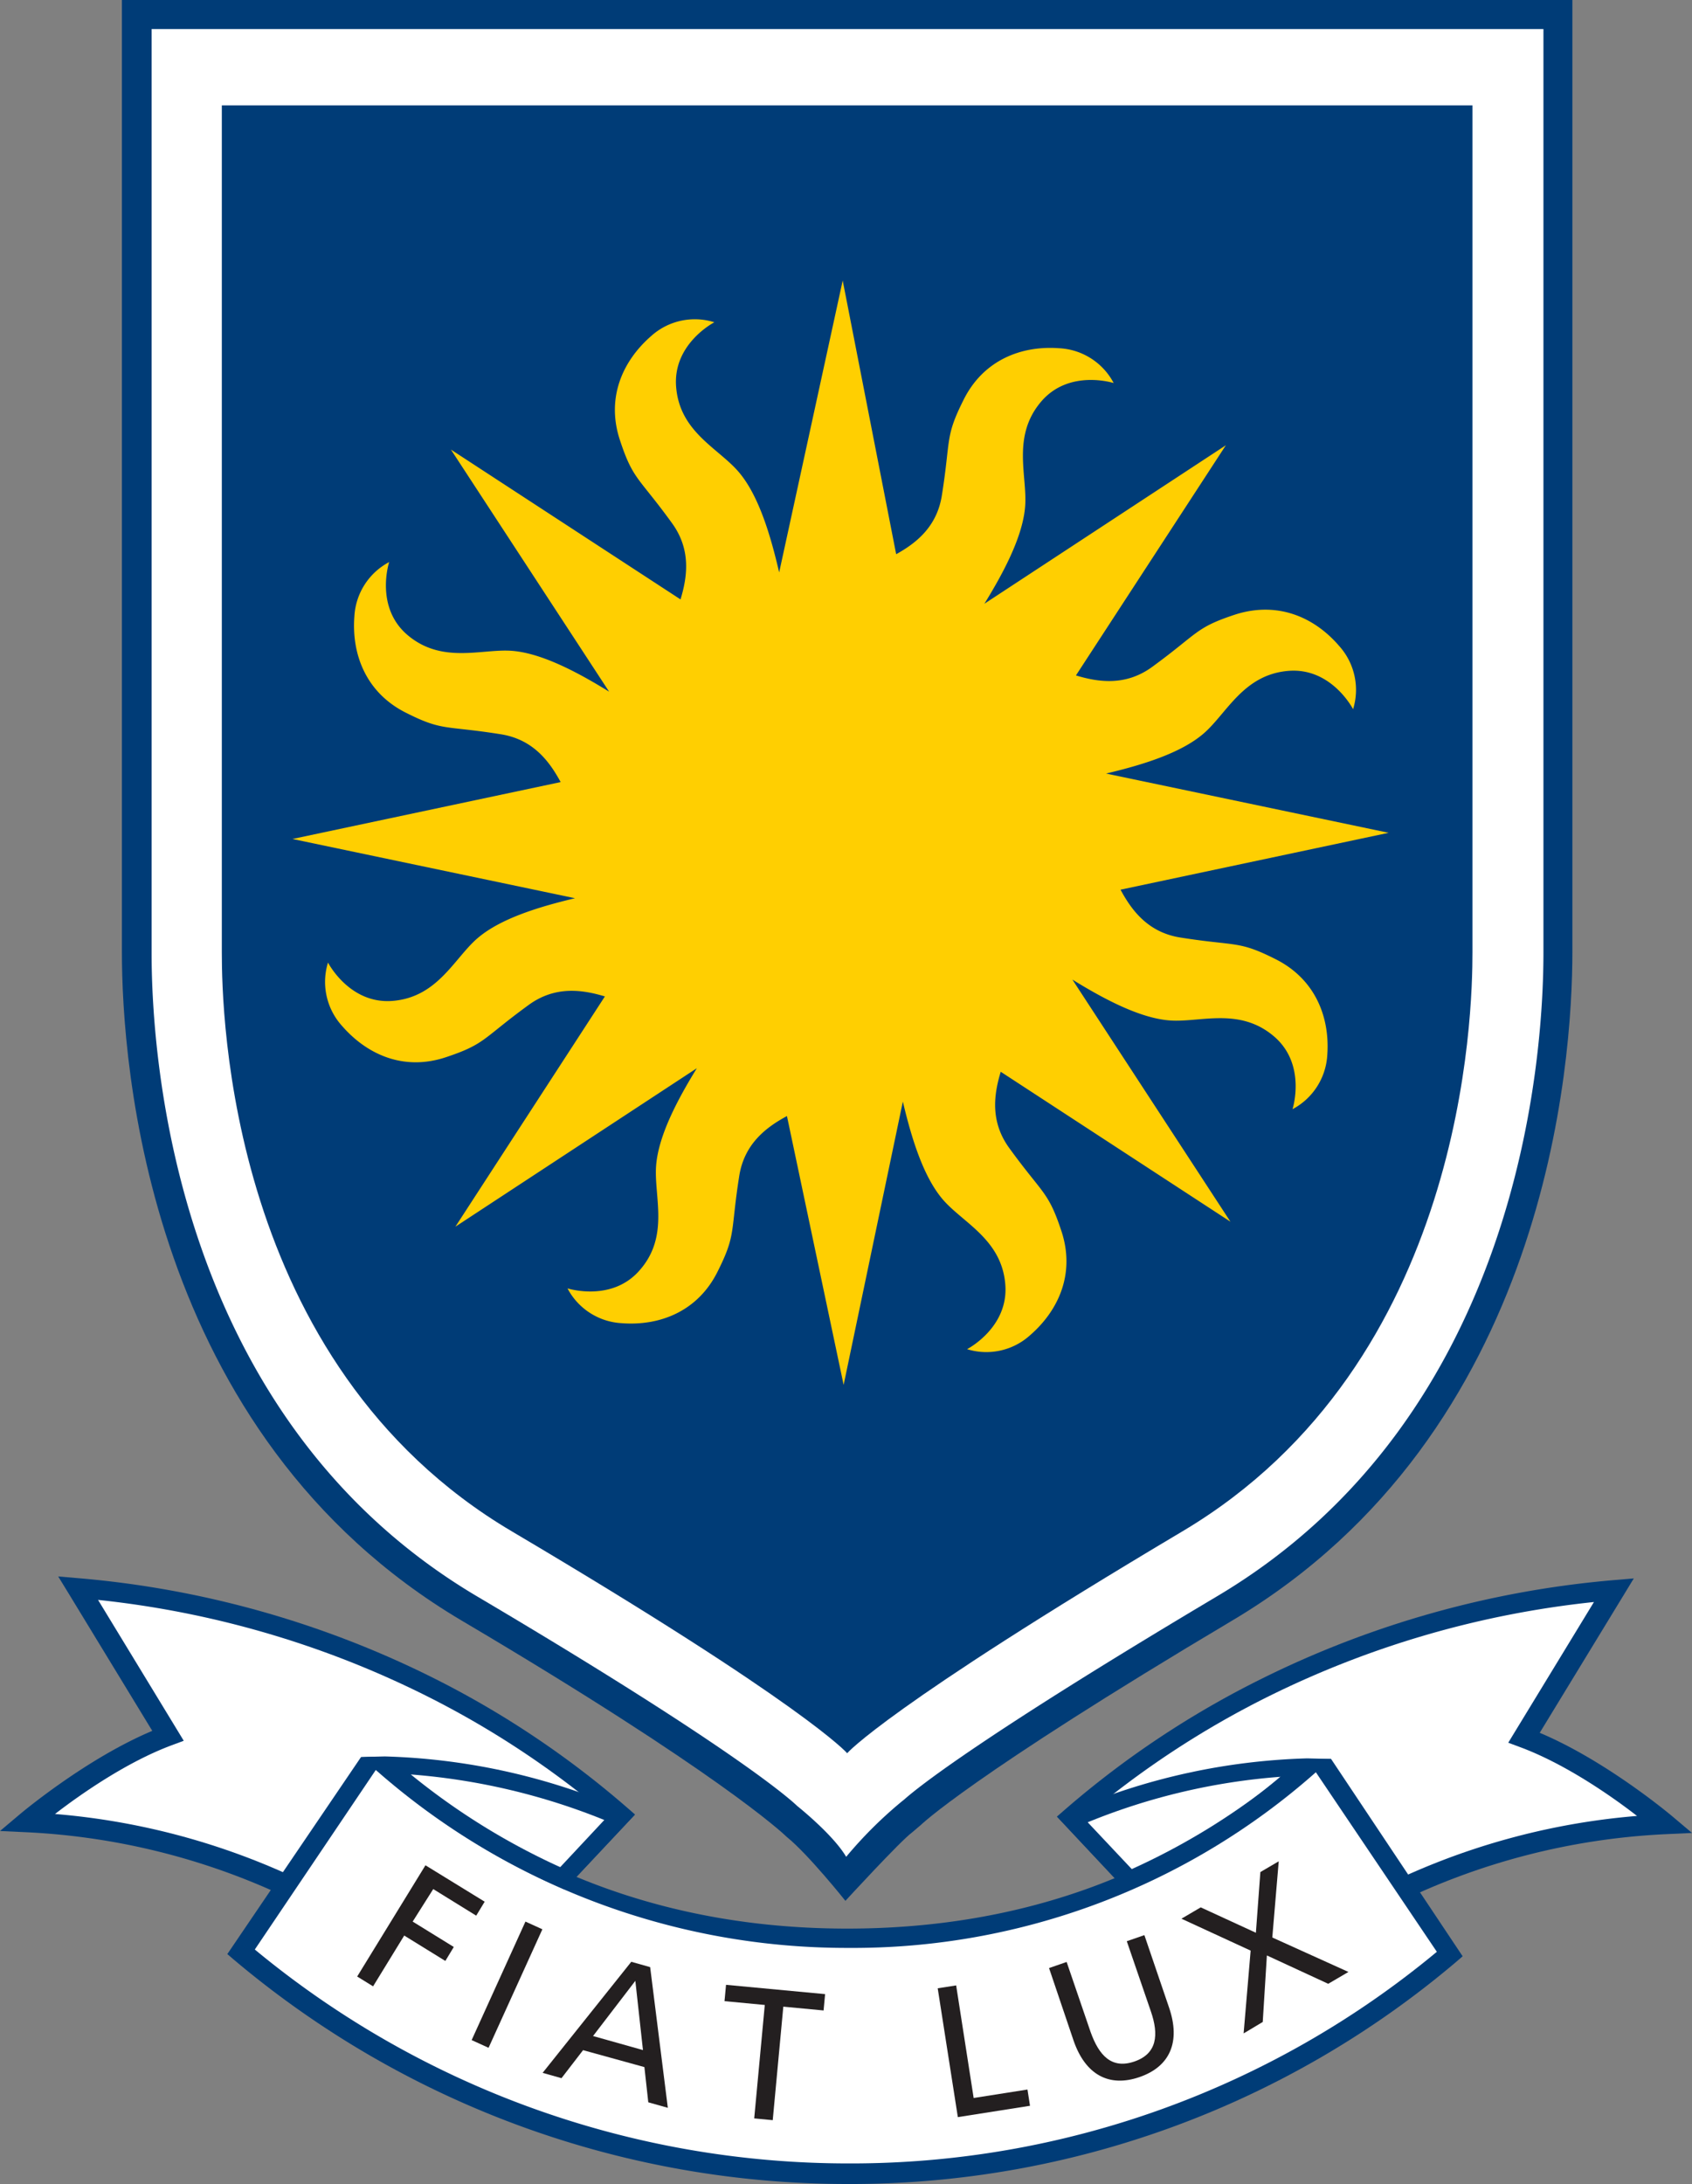 <svg id="Layer_2" data-name="Layer 2" xmlns="http://www.w3.org/2000/svg" viewBox="0 0 200 258"><rect x="0" y="0" width="200" height="258" fill="#808080" stroke="none"/><defs><style>.cls-1{fill:#003c77;}.cls-2{fill:#fff;}.cls-3{fill:#ffcf01;}.cls-4{fill:#231f20;}</style></defs><title>logo_rgb_noText</title><path class="cls-1" d="M193.12,186.46l-2.33.2a115.66,115.66,0,0,0-41.57,11.61,109.9,109.9,0,0,0-23.36,15.52l-.93.81,21.56,23,.86-.78A76.5,76.5,0,0,1,164.75,225,81,81,0,0,1,197,216.67l3-.14-2.3-1.94c-.33-.28-7.89-6.61-15.7-9.89l9.91-16.25Z"/><path class="cls-2" d="M179.62,206.37l-1.34-.5,10.13-16.62A113.17,113.17,0,0,0,150,200.37a107.71,107.71,0,0,0-21.9,14.41l18.29,19.5a79.12,79.12,0,0,1,17-11.4,83.16,83.16,0,0,1,30.11-8.36C190.53,212.21,185,208.35,179.62,206.37Z"/><path class="cls-1" d="M157.34,207.79l-2.83-.07a76.18,76.18,0,0,0-27.78,6.09l-1.79.78,8.34,8.85.45-.21a83.19,83.19,0,0,0,19.57-12.06Z"/><path class="cls-2" d="M133.78,220.8l-5.21-5.53a74.87,74.87,0,0,1,22.87-5.38A80.71,80.71,0,0,1,133.78,220.8Z"/><path class="cls-1" d="M184.15,0H14.41V112.52c0,12.94,2.9,56.89,40.19,78.94C84.8,209.3,92.53,216.54,93,217c2.57,2.08,6.93,7.55,6.93,7.55s6.52-7.1,7.89-8.09l1.08-.92c-.12.12,5.59-5.58,36.8-24.13,37.27-22.15,40.16-66,40.16-78.93V0Z"/><path class="cls-2" d="M182.44,3.43V112.52c0,12.46-2.78,54.74-38.49,76-27.49,16.34-35.25,22.45-37,24l-.43.35a49.87,49.87,0,0,0-6.5,6.48c-1.54-2.63-5.78-6-5.78-6l0,0c-.64-.62-7.11-6.6-37.82-24.75-35.73-21.13-38.5-63.5-38.5-76V3.43Z"/><path class="cls-1" d="M100.14,207.11s4.56-5.37,39.66-26.23c33.48-19.91,34.25-61.39,34.25-68.37V12.45H26.22V112.52c0,7,.73,48.55,34.26,68.37C95.23,201.43,100.14,207.11,100.14,207.11Z"/><path class="cls-3" d="M150.82,113.33c-4.45-2.25-4.61-1.52-11.31-2.58-3.84-.61-5.77-3.25-7.06-5.65l31.69-6.72-33.4-7c4.22-1,8.87-2.4,11.58-4.77s4.67-6.94,10-7.36c5.09-.4,7.62,4.53,7.62,4.53a7.75,7.75,0,0,0-1.62-7.44C155.36,72.88,151,71,146,72.6c-4.74,1.56-4.33,2.19-9.82,6.19-3.15,2.29-6.38,1.79-9,1L144.9,52.6,116.36,71.32c2.28-3.7,4.57-8,4.82-11.57s-1.59-8.22,1.88-12.3c3.31-3.89,8.58-2.2,8.58-2.2a7.72,7.72,0,0,0-6.4-4.11c-4.54-.35-9,1.42-11.32,6.05-2.25,4.47-1.52,4.62-2.59,11.34-.59,3.73-3.07,5.65-5.4,6.94L99.61,33.14,92.1,67.62c-1-4.31-2.41-9.13-4.83-11.92s-6.93-4.68-7.35-10c-.41-5.1,4.52-7.63,4.52-7.63A7.71,7.71,0,0,0,77,39.67c-3.46,3-5.35,7.37-3.73,12.3,1.56,4.75,2.19,4.34,6.17,9.84,2.29,3.16,1.79,6.39,1,9L53.3,53.11,72,81.71c-3.69-2.28-8-4.58-11.54-4.83S52.23,78.47,48.15,75C44.27,71.68,46,66.4,46,66.4a7.73,7.73,0,0,0-4.11,6.41c-.35,4.55,1.42,9,6,11.34,4.46,2.26,4.61,1.52,11.31,2.59,3.85.61,5.77,3.25,7.07,5.65l-31.7,6.72,33.4,7c-4.22,1-8.86,2.4-11.58,4.77s-4.68,6.94-10,7.36c-5.09.4-7.62-4.53-7.62-4.53a7.74,7.74,0,0,0,1.63,7.45c3,3.46,7.35,5.37,12.28,3.74,4.74-1.57,4.33-2.2,9.82-6.19,3.15-2.29,6.37-1.79,9-1l-17.67,27.2,28.54-18.72c-2.28,3.7-4.57,8-4.82,11.58S79.13,146,75.66,150c-3.31,3.89-8.58,2.2-8.58,2.2a7.71,7.71,0,0,0,6.4,4.11c4.54.35,9-1.42,11.32-6.05,2.25-4.47,1.52-4.62,2.58-11.34.61-3.85,3.24-5.78,5.64-7.08l6.7,31.76,7-33.47c1,4.23,2.4,8.89,4.76,11.61s6.93,4.68,7.35,10c.41,5.11-4.52,7.64-4.52,7.64a7.71,7.71,0,0,0,7.43-1.63c3.46-3,5.35-7.37,3.73-12.3-1.57-4.75-2.19-4.34-6.18-9.84-2.29-3.16-1.79-6.39-1-9l27.15,17.71-18.68-28.6c3.69,2.28,8,4.58,11.55,4.83s8.2-1.6,12.28,1.88c3.89,3.32,2.19,8.6,2.19,8.6a7.74,7.74,0,0,0,4.11-6.41C157.21,120.13,155.45,115.67,150.82,113.33Z"/><path class="cls-1" d="M8.1,188.22,18,204.47c-7.81,3.28-15.37,9.61-15.7,9.89L0,216.3l3,.14a81,81,0,0,1,32.25,8.35,76.47,76.47,0,0,1,17.39,11.78l.86.78,21.56-23-.93-.81A109.89,109.89,0,0,0,50.78,198,115.65,115.65,0,0,0,9.21,186.43l-2.33-.2Z"/><path class="cls-2" d="M20.38,206.14l1.34-.5L11.59,189A113.19,113.19,0,0,1,50,200.14a107.74,107.74,0,0,1,21.9,14.41l-18.29,19.5a79.09,79.09,0,0,0-17-11.4,83.17,83.17,0,0,0-30.11-8.36C9.47,212,15,208.12,20.38,206.14Z"/><path class="cls-1" d="M100.14,227.83c-20.59,0-39.16-6.58-54.21-20.3l-1.9,0-1.38.07L26.87,230.84l.81.69A112.42,112.42,0,0,0,100.14,258a110.7,110.7,0,0,0,71.95-26.21l.8-.69-15.55-23.31-1.47,0h-2.16C139.09,221.29,120.83,227.83,100.14,227.83Z"/><path class="cls-2" d="M100.24,230.11a82.52,82.52,0,0,0,55.3-20.75l14.3,21.21a108.38,108.38,0,0,1-69.6,25A110,110,0,0,1,30.12,230.3l14.3-21.21A84.16,84.16,0,0,0,100.24,230.11Z"/><path class="cls-4" d="M50.29,220.35l7,4.3-1,1.65-5.08-3.14L48.78,227l4.86,3-1,1.65-4.86-3-3.68,6-1.88-1.16Z"/><path class="cls-4" d="M62.11,227l2,.91-6.36,14-2-.91Z"/><path class="cls-4" d="M74.62,231.75l2.23.63L78.94,249l-2.31-.65-.46-4.16-7.25-2-2.55,3.31-2.23-.63ZM75.1,234l-5,6.52,5.9,1.66Z"/><path class="cls-4" d="M90.4,236.85l-4.76-.45.18-1.93,11.71,1.1-.18,1.93-4.76-.45-1.25,13.41-2.19-.21Z"/><path class="cls-4" d="M110.84,234.88l2.18-.34,2.07,13.3,6.36-1,.3,1.92-8.53,1.34Z"/><path class="cls-4" d="M138.18,237.14c1.41,4.09.09,7-3.49,8.23s-6.4-.25-7.8-4.34L124,232.49l2.08-.72,2.83,8.27c1,2.8,2.5,4.41,5.18,3.49s2.91-3.15,1.94-5.94l-2.84-8.27,2.08-.72Z"/><path class="cls-4" d="M147.83,230.43l-8.18-3.77,2.28-1.34,6.52,3,.53-7.17,2.17-1.27-.76,9,9,4.07L157,234.35,149.75,231l-.49,7.86L147,240.21Z"/><path class="cls-1" d="M46.69,210.95A83.16,83.16,0,0,0,66.26,223l.45.21,8.34-8.85-1.79-.78a76.17,76.17,0,0,0-27.78-6.09l-2.83.07Z"/><path class="cls-2" d="M66.22,220.57,71.43,215a76.55,76.55,0,0,0-22.87-5.38A80.71,80.71,0,0,0,66.22,220.57Z"/></svg>